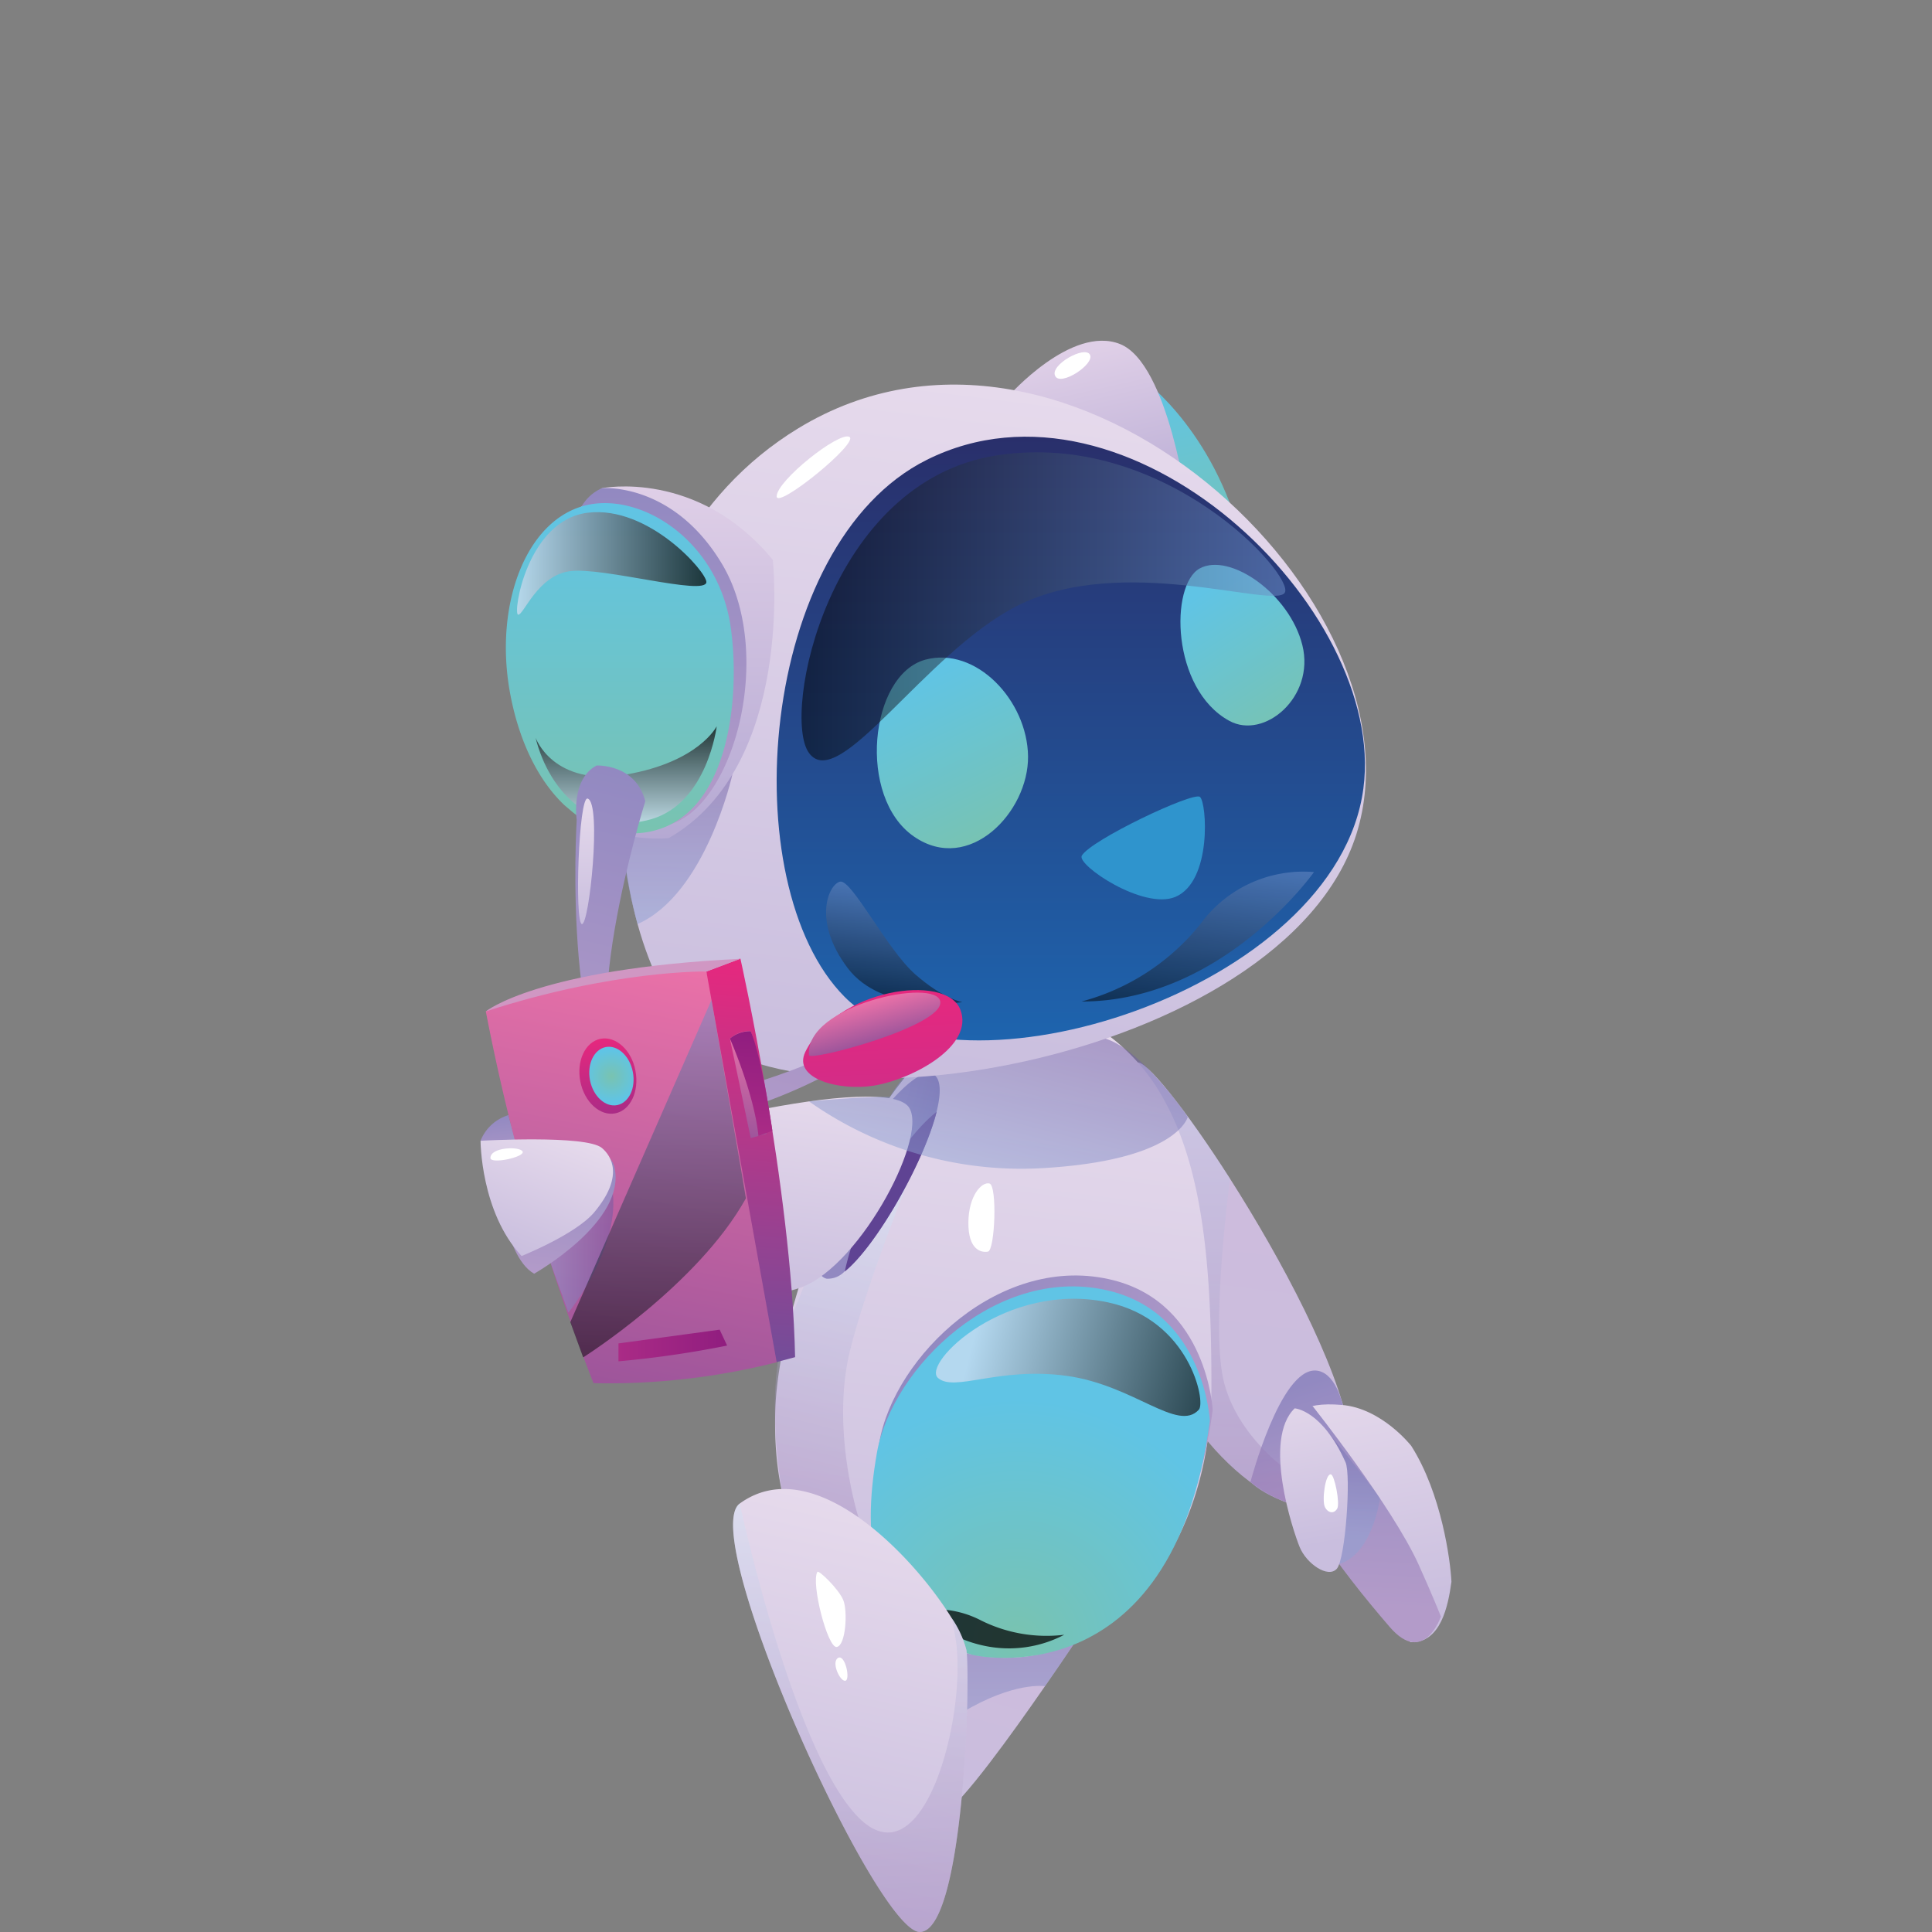 <svg xmlns="http://www.w3.org/2000/svg" xmlns:xlink="http://www.w3.org/1999/xlink" viewBox="0 0 260 260"><rect x="0" y="0" width="260" height="260" fill="#808080" stroke="none"/><defs><style>.cls-1{isolation:isolate;}.cls-2{fill:url(#_ÂÁ_Ï_ÌÌ_È_ËÂÌÚ_129);}.cls-18,.cls-22,.cls-24,.cls-3,.cls-33,.cls-40,.cls-49,.cls-50,.cls-56{opacity:0.5;}.cls-18,.cls-22,.cls-3,.cls-40,.cls-51,.cls-52,.cls-56,.cls-6,.cls-8{mix-blend-mode:multiply;}.cls-3{fill:url(#_ÂÁ_Ï_ÌÌ_È_ËÂÌÚ_416);}.cls-4{fill:url(#_ÂÁ_Ï_ÌÌ_È_ËÂÌÚ_129-2);}.cls-5{fill:url(#_ÂÁ_Ï_ÌÌ_È_ËÂÌÚ_28);}.cls-51,.cls-52,.cls-6,.cls-8{opacity:0.3;}.cls-6{fill:url(#_ÂÁ_Ï_ÌÌ_È_ËÂÌÚ_153);}.cls-7{fill:url(#_ÂÁ_Ï_ÌÌ_È_ËÂÌÚ_46);}.cls-8{fill:url(#_ÂÁ_Ï_ÌÌ_È_ËÂÌÚ_153-2);}.cls-9{fill:url(#_ÂÁ_Ï_ÌÌ_È_ËÂÌÚ_28-2);}.cls-10{fill:url(#_ÂÁ_Ï_ÌÌ_È_ËÂÌÚ_91);}.cls-11{fill:url(#_ÂÁ_Ï_ÌÌ_È_ËÂÌÚ_5);}.cls-12{fill:#5f4393;}.cls-13,.cls-14,.cls-28,.cls-29{opacity:0.72;}.cls-13,.cls-14,.cls-24,.cls-28,.cls-29,.cls-33,.cls-50{mix-blend-mode:screen;}.cls-13{fill:url(#_ÂÁ_Ï_ÌÌ_È_ËÂÌÚ_134);}.cls-14{fill:url(#_ÂÁ_Ï_ÌÌ_È_ËÂÌÚ_143);}.cls-15{fill:#fff;}.cls-16{fill:url(#_ÂÁ_Ï_ÌÌ_È_ËÂÌÚ_46-2);}.cls-17{fill:url(#_ÂÁ_Ï_ÌÌ_È_ËÂÌÚ_46-3);}.cls-18{fill:url(#_ÂÁ_Ï_ÌÌ_È_ËÂÌÚ_416-2);}.cls-19{fill:url(#_ÂÁ_Ï_ÌÌ_È_ËÂÌÚ_17);}.cls-20{fill:url(#_ÂÁ_Ï_ÌÌ_È_ËÂÌÚ_264);}.cls-21{fill:url(#_ÂÁ_Ï_ÌÌ_È_ËÂÌÚ_46-4);}.cls-22{fill:url(#_ÂÁ_Ï_ÌÌ_È_ËÂÌÚ_416-3);}.cls-23{fill:url(#_ÂÁ_Ï_ÌÌ_È_ËÂÌÚ_132);}.cls-24{fill:url(#_ÂÁ_Ï_ÌÌ_È_ËÂÌÚ_54);}.cls-25{fill:url(#_ÂÁ_Ï_ÌÌ_È_ËÂÌÚ_264-2);}.cls-26{fill:url(#_ÂÁ_Ï_ÌÌ_È_ËÂÌÚ_28-3);}.cls-27{fill:url(#_ÂÁ_Ï_ÌÌ_È_ËÂÌÚ_17-2);}.cls-28{fill:url(#_ÂÁ_Ï_ÌÌ_È_ËÂÌÚ_143-2);}.cls-29{fill:url(#_ÂÁ_Ï_ÌÌ_È_ËÂÌÚ_134-2);}.cls-30{fill:url(#_ÂÁ_Ï_ÌÌ_È_ËÂÌÚ_17-3);}.cls-31{fill:url(#_ÂÁ_Ï_ÌÌ_È_ËÂÌÚ_17-4);}.cls-32{fill:#2f94cd;}.cls-33{fill:url(#_ÂÁ_Ï_ÌÌ_È_ËÂÌÚ_54-2);}.cls-34{fill:url(#_ÂÁ_Ï_ÌÌ_È_ËÂÌÚ_28-4);}.cls-35{fill:url(#_ÂÁ_Ï_ÌÌ_È_ËÂÌÚ_4);}.cls-36{fill:url(#_ÂÁ_Ï_ÌÌ_È_ËÂÌÚ_65);}.cls-37{fill:url(#_ÂÁ_Ï_ÌÌ_È_ËÂÌÚ_28-5);}.cls-38{fill:url(#_ÂÁ_Ï_ÌÌ_È_ËÂÌÚ_65-2);}.cls-39{fill:url(#_ÂÁ_Ï_ÌÌ_È_ËÂÌÚ_7);}.cls-40{fill:url(#_ÂÁ_Ï_ÌÌ_È_ËÂÌÚ_416-4);}.cls-41{fill:#d097c3;}.cls-42{fill:url(#_ÂÁ_Ï_ÌÌ_È_ËÂÌÚ_28-6);}.cls-43{fill:url(#_ÂÁ_Ï_ÌÌ_È_ËÂÌÚ_46-5);}.cls-44{fill:url(#_ÂÁ_Ï_ÌÌ_È_ËÂÌÚ_65-3);}.cls-45{fill:url(#_ÂÁ_Ï_ÌÌ_È_ËÂÌÚ_326);}.cls-46{fill:url(#_ÂÁ_Ï_ÌÌ_È_ËÂÌÚ_322);}.cls-47{fill:url(#_ÂÁ_Ï_ÌÌ_È_ËÂÌÚ_91-2);}.cls-48{fill:url(#_ÂÁ_Ï_ÌÌ_È_ËÂÌÚ_326-2);}.cls-49{mix-blend-mode:color-dodge;fill:url(#_ÂÁ_Ï_ÌÌ_È_ËÂÌÚ_54-3);}.cls-50{fill:url(#_ÂÁ_Ï_ÌÌ_È_ËÂÌÚ_54-4);}.cls-51{fill:url(#_ÂÁ_Ï_ÌÌ_È_ËÂÌÚ_153-3);}.cls-52{fill:url(#_ÂÁ_Ï_ÌÌ_È_ËÂÌÚ_153-4);}.cls-53{fill:url(#_ÂÁ_Ï_ÌÌ_È_ËÂÌÚ_46-6);}.cls-54{fill:url(#_ÂÁ_Ï_ÌÌ_È_ËÂÌÚ_46-7);}.cls-55{fill:url(#_ÂÁ_Ï_ÌÌ_È_ËÂÌÚ_28-7);}.cls-56{fill:url(#_ÂÁ_Ï_ÌÌ_È_ËÂÌÚ_416-5);}.cls-57{fill:url(#_ÂÁ_Ï_ÌÌ_È_ËÂÌÚ_46-8);}</style><linearGradient id="_ÂÁ_Ï_ÌÌ_È_ËÂÌÚ_129" x1="126.74" y1="244.08" x2="135.77" y2="212.8" gradientUnits="userSpaceOnUse"><stop offset="0" stop-color="#c9bede"/><stop offset="1" stop-color="#cfbbdc"/></linearGradient><linearGradient id="_ÂÁ_Ï_ÌÌ_È_ËÂÌÚ_416" x1="135.04" y1="237.77" x2="135.04" y2="209.77" gradientUnits="userSpaceOnUse"><stop offset="0" stop-color="#8ea1d3"/><stop offset="1" stop-color="#6e5ba3"/></linearGradient><linearGradient id="_ÂÁ_Ï_ÌÌ_È_ËÂÌÚ_129-2" x1="161.45" y1="201.07" x2="168.51" y2="144.9" xlink:href="#_ÂÁ_Ï_ÌÌ_È_ËÂÌÚ_129"/><linearGradient id="_ÂÁ_Ï_ÌÌ_È_ËÂÌÚ_28" x1="213.07" y1="453.42" x2="211.3" y2="435.97" gradientTransform="matrix(0.98, -0.21, 0.21, 0.98, -127.1, -195.3)" gradientUnits="userSpaceOnUse"><stop offset="0" stop-color="#b39bc9"/><stop offset="1" stop-color="#9289c1"/></linearGradient><linearGradient id="_ÂÁ_Ï_ÌÌ_È_ËÂÌÚ_153" x1="160.96" y1="202.59" x2="160.96" y2="142.97" gradientUnits="userSpaceOnUse"><stop offset="0" stop-color="#9169a9"/><stop offset="1" stop-color="#cce9fb"/></linearGradient><linearGradient id="_ÂÁ_Ï_ÌÌ_È_ËÂÌÚ_46" x1="-2150.25" y1="-50.94" x2="-2139.26" y2="-138.48" gradientTransform="matrix(-0.97, -0.25, -0.25, 0.97, -1966.5, -260.08)" gradientUnits="userSpaceOnUse"><stop offset="0" stop-color="#c9bede"/><stop offset="1" stop-color="#e6daec"/></linearGradient><linearGradient id="_ÂÁ_Ï_ÌÌ_È_ËÂÌÚ_153-2" x1="-2124.28" y1="-65.26" x2="-2124.28" y2="-110.43" gradientTransform="matrix(-0.97, -0.25, -0.25, 0.97, -1966.5, -260.08)" xlink:href="#_ÂÁ_Ï_ÌÌ_È_ËÂÌÚ_153"/><linearGradient id="_ÂÁ_Ï_ÌÌ_È_ËÂÌÚ_28-2" x1="-2175.29" y1="-78.65" x2="-2132.36" y2="-78.65" gradientTransform="matrix(-0.97, -0.25, -0.25, 0.97, -1966.5, -260.08)" xlink:href="#_ÂÁ_Ï_ÌÌ_È_ËÂÌÚ_28"/><radialGradient id="_ÂÁ_Ï_ÌÌ_È_ËÂÌÚ_91" cx="-2153.11" cy="-59.19" r="32.44" gradientTransform="matrix(-0.97, -0.25, -0.25, 0.97, -1966.5, -260.08)" gradientUnits="userSpaceOnUse"><stop offset="0" stop-color="#79c3b0"/><stop offset="1" stop-color="#60c4e5"/></radialGradient><linearGradient id="_ÂÁ_Ï_ÌÌ_È_ËÂÌÚ_5" x1="-2128.89" y1="-110.43" x2="-2117.83" y2="-110.43" gradientTransform="matrix(-0.97, -0.25, -0.25, 0.97, -1966.5, -260.08)" gradientUnits="userSpaceOnUse"><stop offset="0" stop-color="#7974b4"/><stop offset="1" stop-color="#9289c1"/></linearGradient><linearGradient id="_ÂÁ_Ï_ÌÌ_È_ËÂÌÚ_134" x1="-2173.06" y1="-93.73" x2="-2137.44" y2="-93.73" gradientTransform="matrix(-0.97, -0.25, -0.25, 0.97, -1966.5, -260.08)" gradientUnits="userSpaceOnUse"><stop offset="0"/><stop offset="1" stop-color="#d4dff3"/></linearGradient><linearGradient id="_ÂÁ_Ï_ÌÌ_È_ËÂÌÚ_143" x1="-2153.63" y1="-52.71" x2="-2153.63" y2="-56.82" gradientTransform="matrix(-0.97, -0.25, -0.25, 0.97, -1966.5, -260.08)" gradientUnits="userSpaceOnUse"><stop offset="0" stop-color="#d4dff3"/><stop offset="1"/></linearGradient><linearGradient id="_ÂÁ_Ï_ÌÌ_È_ËÂÌÚ_46-2" x1="121.04" y1="317.91" x2="136.1" y2="265.75" gradientTransform="translate(-31.16 -54.78) rotate(-3.1)" xlink:href="#_ÂÁ_Ï_ÌÌ_È_ËÂÌÚ_46"/><linearGradient id="_ÂÁ_Ï_ÌÌ_È_ËÂÌÚ_46-3" x1="97.41" y1="174.64" x2="101.07" y2="145.45" gradientTransform="matrix(1, 0, 0, 1, 0, 0)" xlink:href="#_ÂÁ_Ï_ÌÌ_È_ËÂÌÚ_46"/><linearGradient id="_ÂÁ_Ï_ÌÌ_È_ËÂÌÚ_416-2" x1="132.24" y1="157.53" x2="137.52" y2="136.89" xlink:href="#_ÂÁ_Ï_ÌÌ_È_ËÂÌÚ_416"/><linearGradient id="_ÂÁ_Ï_ÌÌ_È_ËÂÌÚ_17" x1="-1992.52" y1="337.1" x2="-1992.52" y2="308.31" gradientTransform="matrix(-0.98, 0.22, 0.22, 0.98, -1858.24, 185.64)" xlink:href="#_ÂÁ_Ï_ÌÌ_È_ËÂÌÚ_91"/><linearGradient id="_ÂÁ_Ï_ÌÌ_È_ËÂÌÚ_264" x1="-1984.78" y1="327.16" x2="-1984.78" y2="302.41" gradientTransform="matrix(-0.98, 0.22, 0.22, 0.98, -1858.24, 185.64)" gradientUnits="userSpaceOnUse"><stop offset="0" stop-color="#b5a9d3"/><stop offset="1" stop-color="#dfcfe7"/></linearGradient><linearGradient id="_ÂÁ_Ï_ÌÌ_È_ËÂÌÚ_46-4" x1="128.19" y1="147.01" x2="140.01" y2="52.88" gradientTransform="matrix(1, 0, 0, 1, 0, 0)" xlink:href="#_ÂÁ_Ï_ÌÌ_È_ËÂÌÚ_46"/><linearGradient id="_ÂÁ_Ï_ÌÌ_È_ËÂÌÚ_416-3" x1="91.09" y1="124.36" x2="91.09" y2="104.23" xlink:href="#_ÂÁ_Ï_ÌÌ_È_ËÂÌÚ_416"/><linearGradient id="_ÂÁ_Ï_ÌÌ_È_ËÂÌÚ_132" x1="144.1" y1="140.04" x2="144.1" y2="58.77" gradientUnits="userSpaceOnUse"><stop offset="0" stop-color="#1e64ae"/><stop offset="1" stop-color="#292f6b"/></linearGradient><linearGradient id="_ÂÁ_Ï_ÌÌ_È_ËÂÌÚ_54" x1="119.61" y1="134.43" x2="121.46" y2="119.68" gradientUnits="userSpaceOnUse"><stop offset="0"/><stop offset="1" stop-color="#7192cb"/></linearGradient><linearGradient id="_ÂÁ_Ï_ÌÌ_È_ËÂÌÚ_264-2" x1="-2277.2" y1="112.85" x2="-2277.2" y2="65.46" gradientTransform="matrix(-1, 0, 0, 1, -2186.73, 0)" xlink:href="#_ÂÁ_Ï_ÌÌ_È_ËÂÌÚ_264"/><linearGradient id="_ÂÁ_Ï_ÌÌ_È_ËÂÌÚ_28-3" x1="-2273.57" y1="111.05" x2="-2273.57" y2="65.68" gradientTransform="matrix(-1, 0, 0, 1, -2186.73, 0)" xlink:href="#_ÂÁ_Ï_ÌÌ_È_ËÂÌÚ_28"/><linearGradient id="_ÂÁ_Ï_ÌÌ_È_ËÂÌÚ_17-2" x1="-2270.14" y1="112.18" x2="-2270.14" y2="67.71" gradientTransform="matrix(-1, 0, 0, 1, -2186.73, 0)" xlink:href="#_ÂÁ_Ï_ÌÌ_È_ËÂÌÚ_91"/><linearGradient id="_ÂÁ_Ï_ÌÌ_È_ËÂÌÚ_143-2" x1="-2270.99" y1="110.73" x2="-2270.99" y2="97.74" gradientTransform="matrix(-1, 0, 0, 1, -2186.73, 0)" xlink:href="#_ÂÁ_Ï_ÌÌ_È_ËÂÌÚ_143"/><linearGradient id="_ÂÁ_Ï_ÌÌ_È_ËÂÌÚ_134-2" x1="-2281.79" y1="75.84" x2="-2256.34" y2="75.84" gradientTransform="matrix(-1, 0, 0, 1, -2186.73, 0)" xlink:href="#_ÂÁ_Ï_ÌÌ_È_ËÂÌÚ_134"/><linearGradient id="_ÂÁ_Ï_ÌÌ_È_ËÂÌÚ_17-3" x1="149.06" y1="776.46" x2="149.06" y2="754.21" gradientTransform="matrix(0.84, -0.55, 0.55, 0.84, -376.72, -472.8)" xlink:href="#_ÂÁ_Ï_ÌÌ_È_ËÂÌÚ_91"/><linearGradient id="_ÂÁ_Ï_ÌÌ_È_ËÂÌÚ_17-4" x1="-164.43" y1="626.76" x2="-164.43" y2="601.65" gradientTransform="matrix(1.22, -0.6, 0.44, 0.9, 58.76, -548.89)" xlink:href="#_ÂÁ_Ï_ÌÌ_È_ËÂÌÚ_91"/><linearGradient id="_ÂÁ_Ï_ÌÌ_È_ËÂÌÚ_54-2" x1="107.87" y1="81.6" x2="172.98" y2="81.6" xlink:href="#_ÂÁ_Ï_ÌÌ_È_ËÂÌÚ_54"/><linearGradient id="_ÂÁ_Ï_ÌÌ_È_ËÂÌÚ_28-4" x1="52.18" y1="26.56" x2="57.73" y2="-17.59" gradientTransform="translate(41.25 118.73) rotate(6.38)" xlink:href="#_ÂÁ_Ï_ÌÌ_È_ËÂÌÚ_28"/><linearGradient id="_ÂÁ_Ï_ÌÌ_È_ËÂÌÚ_4" x1="112.58" y1="22.92" x2="112.58" y2="10.19" gradientTransform="translate(5.65 127.59) rotate(-2.22)" gradientUnits="userSpaceOnUse"><stop offset="0" stop-color="#d32c87"/><stop offset="1" stop-color="#e6287e"/></linearGradient><linearGradient id="_ÂÁ_Ï_ÌÌ_È_ËÂÌÚ_65" x1="158.85" y1="448.64" x2="158.85" y2="443.23" gradientTransform="translate(-154.55 -250.06) rotate(-15.46)" gradientUnits="userSpaceOnUse"><stop offset="0" stop-color="#9d559b"/><stop offset="1" stop-color="#ea71a8"/></linearGradient><linearGradient id="_ÂÁ_Ï_ÌÌ_È_ËÂÌÚ_28-5" x1="67.68" y1="157.1" x2="66.97" y2="150.22" gradientTransform="matrix(1, 0, 0, 1, 0, 0)" xlink:href="#_ÂÁ_Ï_ÌÌ_È_ËÂÌÚ_28"/><linearGradient id="_ÂÁ_Ï_ÌÌ_È_ËÂÌÚ_65-2" x1="79.7" y1="186.1" x2="90.88" y2="129.9" gradientTransform="matrix(1, 0, 0, 1, 0, 0)" xlink:href="#_ÂÁ_Ï_ÌÌ_È_ËÂÌÚ_65"/><linearGradient id="_ÂÁ_Ï_ÌÌ_È_ËÂÌÚ_7" x1="99.17" y1="182.95" x2="102.98" y2="129.27" gradientUnits="userSpaceOnUse"><stop offset="0" stop-color="#724d99"/><stop offset="1" stop-color="#e6287e"/></linearGradient><linearGradient id="_ÂÁ_Ï_ÌÌ_È_ËÂÌÚ_416-4" x1="74.06" y1="168.64" x2="82.54" y2="168.64" xlink:href="#_ÂÁ_Ï_ÌÌ_È_ËÂÌÚ_416"/><linearGradient id="_ÂÁ_Ï_ÌÌ_È_ËÂÌÚ_28-6" x1="-28.04" y1="-89.58" x2="-29.81" y2="-106.91" gradientTransform="translate(79.27 265.23) rotate(13.58)" xlink:href="#_ÂÁ_Ï_ÌÌ_È_ËÂÌÚ_28"/><linearGradient id="_ÂÁ_Ï_ÌÌ_È_ËÂÌÚ_46-5" x1="-32.82" y1="-91.56" x2="-30.64" y2="-108.95" gradientTransform="translate(79.27 265.23) rotate(13.58)" xlink:href="#_ÂÁ_Ï_ÌÌ_È_ËÂÌÚ_46"/><linearGradient id="_ÂÁ_Ï_ÌÌ_È_ËÂÌÚ_65-3" x1="99.36" y1="152.83" x2="102.11" y2="139" gradientTransform="matrix(1, 0, 0, 1, 0, 0)" xlink:href="#_ÂÁ_Ï_ÌÌ_È_ËÂÌÚ_65"/><linearGradient id="_ÂÁ_Ï_ÌÌ_È_ËÂÌÚ_326" x1="100.6" y1="152.77" x2="101.59" y2="138.82" gradientUnits="userSpaceOnUse"><stop offset="0" stop-color="#aa2b86"/><stop offset="1" stop-color="#901d7f"/></linearGradient><linearGradient id="_ÂÁ_Ï_ÌÌ_È_ËÂÌÚ_322" x1="119.21" y1="379.3" x2="119.94" y2="369.11" gradientTransform="translate(-108.31 -198.97) rotate(-11.22)" gradientUnits="userSpaceOnUse"><stop offset="0" stop-color="#aa2b86"/><stop offset="1" stop-color="#e6287e"/></linearGradient><radialGradient id="_ÂÁ_Ï_ÌÌ_È_ËÂÌÚ_91-2" cx="120.04" cy="374.3" r="3.5" gradientTransform="translate(-108.31 -198.97) rotate(-11.22)" xlink:href="#_ÂÁ_Ï_ÌÌ_È_ËÂÌÚ_91"/><linearGradient id="_ÂÁ_Ï_ÌÌ_È_ËÂÌÚ_326-2" x1="83.23" y1="181.07" x2="97.84" y2="181.07" xlink:href="#_ÂÁ_Ï_ÌÌ_È_ËÂÌÚ_326"/><linearGradient id="_ÂÁ_Ï_ÌÌ_È_ËÂÌÚ_54-3" x1="88.6" y1="182.67" x2="88.6" y2="134.57" xlink:href="#_ÂÁ_Ï_ÌÌ_È_ËÂÌÚ_54"/><linearGradient id="_ÂÁ_Ï_ÌÌ_È_ËÂÌÚ_54-4" x1="159.87" y1="136.58" x2="162.51" y2="115.57" xlink:href="#_ÂÁ_Ï_ÌÌ_È_ËÂÌÚ_54"/><linearGradient id="_ÂÁ_Ï_ÌÌ_È_ËÂÌÚ_153-3" x1="124.74" y1="196.63" x2="124.74" y2="196.08" xlink:href="#_ÂÁ_Ï_ÌÌ_È_ËÂÌÚ_153"/><linearGradient id="_ÂÁ_Ï_ÌÌ_È_ËÂÌÚ_153-4" x1="130.82" y1="322.7" x2="130.82" y2="263.82" gradientTransform="translate(-31.16 -54.78) rotate(-3.1)" xlink:href="#_ÂÁ_Ï_ÌÌ_È_ËÂÌÚ_153"/><linearGradient id="_ÂÁ_Ï_ÌÌ_È_ËÂÌÚ_46-6" x1="78.87" y1="124.36" x2="78.87" y2="107.46" gradientTransform="matrix(1, 0, 0, 1, 0, 0)" xlink:href="#_ÂÁ_Ï_ÌÌ_È_ËÂÌÚ_46"/><linearGradient id="_ÂÁ_Ï_ÌÌ_È_ËÂÌÚ_46-7" x1="-2136.99" y1="279.49" x2="-2132.8" y2="246.1" gradientTransform="matrix(-1, 0.05, 0.05, 1, -1960.92, 44.52)" xlink:href="#_ÂÁ_Ï_ÌÌ_È_ËÂÌÚ_46"/><linearGradient id="_ÂÁ_Ï_ÌÌ_È_ËÂÌÚ_28-7" x1="-2132.63" y1="278.37" x2="-2135.79" y2="247.33" gradientTransform="matrix(-1, 0.05, 0.05, 1, -1960.92, 44.52)" xlink:href="#_ÂÁ_Ï_ÌÌ_È_ËÂÌÚ_28"/><linearGradient id="_ÂÁ_Ï_ÌÌ_È_ËÂÌÚ_416-5" x1="-2131.91" y1="268.23" x2="-2133.71" y2="250.62" gradientTransform="matrix(-1, 0.05, 0.05, 1, -1960.92, 44.52)" xlink:href="#_ÂÁ_Ï_ÌÌ_È_ËÂÌÚ_416"/><linearGradient id="_ÂÁ_Ï_ÌÌ_È_ËÂÌÚ_46-8" x1="-2129.59" y1="269.09" x2="-2126.79" y2="246.75" gradientTransform="matrix(-1, 0.05, 0.05, 1, -1960.92, 44.52)" xlink:href="#_ÂÁ_Ï_ÌÌ_È_ËÂÌÚ_46"/></defs><title>CUDI-5-sprites</title><g class="cls-1"><g id="Capa_1" data-name="Capa 1"><path class="cls-2" d="M145.54,219.7s-2.09,3.17-4.91,7.22c-4.55,6.58-11,15.5-13.44,17-1.17.74-1.86-2-2.23-6.19-.89-9.91-.08-28-.08-28S140.12,213,145.54,219.7Z"/><path class="cls-3" d="M145.54,219.7s-2.09,3.17-4.91,7.22c0,0-4.13-.67-11.11,3.52-2.65,1.59-4,4.42-4.56,7.33-.89-9.91-.08-28-.08-28S140.12,213,145.54,219.7Z"/><path class="cls-4" d="M174.32,202.59h0c-4.42-1.21-9.93-5.52-14.16-11.8-9.14-13.58-18.82-42-7.2-47.78,1.15-.57,6.67,6.37,12.57,15.61,6.95,10.9,14.45,25,16,33.81S179.42,204,174.32,202.59Z"/><path class="cls-5" d="M168.28,199.44s4-15.28,8.79-15,5.53,14.31,2.37,17.13S170.05,201.2,168.28,199.44Z"/><path class="cls-6" d="M174.32,202.59h0c-4.42-1.21-9.93-5.52-14.16-11.8-9.14-13.58-18.82-42-7.2-47.78,1.15-.57,6.67,6.37,12.57,15.61h0s-2.72,20.33-.77,27.56,8.45,11.66,8.45,11.66Z"/><path class="cls-7" d="M104.34,189.63c-.62,18.43,7.45,28.47,25.42,32.79,17.6,4.24,33.23-12,33.27-35.78,0-15.18-.94-28.89-6.4-38.67h0v0a26.76,26.76,0,0,0-14.22-12.32c-5.21-2-10.41-.26-15.21,3.74C114.68,149.78,104.84,175.42,104.34,189.63Z"/><path class="cls-8" d="M122.12,159.26s-5.34,13.14-7.66,22.21c-2.75,10.77,1.07,22.73,1.07,22.73L105.29,201s-2.75-14.78.8-22.94a87.07,87.07,0,0,0,3.9-10.18Z"/><path class="cls-9" d="M163.2,189.75s-.71-14.23-13.32-17.45c-15.11-3.86-29.56,10.24-31.54,21.8s-1.24,23.06,12.92,27.15C131.26,221.25,158.14,227.48,163.2,189.75Z"/><path class="cls-10" d="M162.82,191.21s-.71-14.22-13.32-17.44C134.4,169.91,120,184,118,195.57s-1.23,23.06,12.93,27.15C130.89,222.72,157.77,229,162.82,191.21Z"/><path class="cls-11" d="M111.24,172.08a3.09,3.09,0,0,0,2.44-1c4.24-3.41,10.68-14.73,12.37-21.5.65-2.62.59-4.56-.59-5.1-1.93-.86-7.77,4.9-12.2,14C110.69,163.76,108.44,171.37,111.24,172.08Z"/><path class="cls-12" d="M113.68,171.12c4.24-3.41,10.68-14.73,12.37-21.5-2.64,2.06-6.29,6.69-9.31,12.85A37.66,37.66,0,0,0,113.68,171.12Z"/><path class="cls-13" d="M161.34,189.7c-2.83,3.14-8.73-3.31-17.83-4.55s-15.06,2.23-17.28.29,9.16-13.11,22.89-10.17C160.08,177.62,162.3,188.64,161.34,189.7Z"/><path class="cls-14" d="M143.22,220a16,16,0,0,1-10.86,1.46c-6.2-1.35-7.48-4.85-7.48-4.85a13.24,13.24,0,0,1,7.14,1.46A19.77,19.77,0,0,0,143.22,220Z"/><path class="cls-15" d="M133.16,159.27c1.07.3.74,9-.21,9.17s-2.66-.28-2.63-3.92S132.13,159,133.16,159.27Z"/><path class="cls-16" d="M123.81,260c-5.83.15-30.08-53.43-24.26-57.66,9.92-7.2,23.46,7.21,28.51,15.39a13.82,13.82,0,0,1,2,4.33C130.63,226.76,129.65,259.85,123.81,260Z"/><path class="cls-17" d="M122.12,148.78c3.26,3.3-6.13,21.45-14.3,24.47s-25.78-.68-28.59-1.84-3.86-10.58-1.23-14.2S117.66,144.29,122.12,148.78Z"/><path class="cls-18" d="M108.87,148.22a49.59,49.59,0,0,0,31.12,9c18.51-1,19.85-6.91,19.85-6.91s-6.1-9-11.06-10.53c-1.95-.61-22.32-4.24-29,7.81C115.44,147.6,108.87,148.22,108.87,148.22Z"/><path class="cls-19" d="M153.22,50.59s9.4,6.33,13.58,21S149,68.63,149,68.63Z"/><path class="cls-20" d="M159.84,68.43s-2.56-19.53-9.11-22.13-15,7-15,7Z"/><path class="cls-21" d="M107.46,57.62C78.12,75.44,79.73,120,91,136.12c13.09,18.78,81.83,7,91.54-23.87C192.34,81.05,143.94,35.46,107.46,57.62Z"/><path class="cls-22" d="M98.56,104.23S95,120.31,85.79,124.36c0,0-2.18-7.89-2.18-12.8S98.56,104.23,98.56,104.23Z"/><path class="cls-23" d="M124.73,61.88C102.06,73.19,98.59,119,113.67,134.16s66.22-.87,69.81-28.06C186.68,81.87,151.86,48.35,124.73,61.88Z"/><path class="cls-24" d="M129.52,134.86s-10.73,1.7-15.47-4.62-2.55-11.22-1-11.59,6.31,9.13,10.13,12.48S129.52,134.86,129.52,134.86Z"/><path class="cls-25" d="M104,75.34s3,27.67-14,37.45c0,0-8.38.9-13.25-4.18,0,0,7.59,7.12,15.59-.3s6.07-27.88,0-34.55-14.85-4.91-14.85-4.91L81,65.7S93.89,63.07,104,75.34Z"/><path class="cls-26" d="M81,65.7s9.5-.88,16.13,10.14c7.05,11.7,1.93,31.93-6.63,35S73.25,81.19,73.25,81.19l5-13A5.88,5.88,0,0,1,81,65.7Z"/><path class="cls-27" d="M68.7,93.58c1.22,6.33,3.79,11.49,7.24,14.76l0,0,1,.85h0a12.49,12.49,0,0,0,9.64,2.87C98.14,110.6,99.7,93.86,98.33,84.37c-1.58-11-11-17.53-18.41-16.57C71,69,66.3,81.21,68.7,93.58Z"/><path class="cls-28" d="M96.45,97.74S95.22,108,87.68,110.23,74,107,72.08,99.29c0,0,2.36,6.64,12.18,4.94S96.45,97.74,96.45,97.74Z"/><path class="cls-29" d="M95.06,78.34c-.09,1.91-13.93-2.06-18.34-1.48s-6.27,6-7,5.86S70.92,70,79.1,69,95.12,77,95.06,78.34Z"/><path class="cls-30" d="M165.42,97c4.71,2.6,11.57-3.2,9.85-10.16s-9.81-12.54-13.82-10.34S157.59,92.71,165.42,97Z"/><path class="cls-31" d="M123,112.58c7.42,5.13,15.44-3.31,15.35-10.8s-7-14.85-13.84-13C117,90.86,115.33,107.31,123,112.58Z"/><path class="cls-32" d="M145.58,115.16c-.69,1.25,8.27,7.32,12.57,5.55,5-2.07,4.26-12.75,3.33-13.47S146.75,113.06,145.58,115.16Z"/><path class="cls-33" d="M108.87,101.33c4,5.51,15.54-13.4,27.94-19.76,14.14-7.24,34.71.43,36.09-1.81s-16.14-22-38.8-18.47S105.14,96.24,108.87,101.33Z"/><path class="cls-34" d="M77.61,110.34s-.82-5.47,2.67-7.32c0,0,5.25-.27,6.56,4.8,0,0-10.35,33.15-1.89,38.45,7.87,4.94,28.63-5.2,28.63-5.2l1.67,1.36s-17.61,11-28.74,7.6S77.61,110.34,77.61,110.34Z"/><path class="cls-35" d="M108.38,141.55c-1.76,3.62,4.58,5.3,9.21,4.55,5.19-.85,13.59-5.32,11.64-10.25S112.53,133.05,108.38,141.55Z"/><path class="cls-36" d="M108.87,142c.08.87,18.13-3.9,17.67-7.2S108.28,135.24,108.87,142Z"/><path class="cls-37" d="M64.67,153.52a5.86,5.86,0,0,1,3.75-3.45l1.87,6.77Z"/><path class="cls-38" d="M65.38,136.11s9.56-5.84,29.68-5.37c0,0,8.38,30.6,9.46,52.59a92.31,92.31,0,0,1-24.65,2.81A285,285,0,0,1,65.38,136.11Z"/><path class="cls-39" d="M95.06,130.74,99.64,129s6.89,30.75,7.36,53.64l-2.48.66Z"/><path class="cls-40" d="M74.06,169.86l2.43,6.78s6.73-8.19,6-16Z"/><path class="cls-41" d="M65.38,136.11s7-5.74,34.26-7.08l-4.58,1.71S82.68,130.5,65.38,136.11Z"/><path class="cls-42" d="M66.94,157.23s.56,11.67,4.94,14.18c0,0,12.55-7.07,10.8-14.37C81.44,151.9,66.94,157.23,66.94,157.23Z"/><path class="cls-43" d="M64.67,153.52s0,9.59,5.52,15.51c0,0,7.33-2.93,9.8-5.91,4-4.79,2.33-7.53,1-8.64C78.85,152.7,64.67,153.52,64.67,153.52Z"/><path class="cls-44" d="M98.23,139.77a3.91,3.91,0,0,1,2.8-1s2.69,7.6,2.11,13.81l-2.11.58Z"/><path class="cls-45" d="M98.23,139.77s3.27,7.4,3.84,13.11l1.87-.7s-1.37-9.79-2.91-13.4A4.17,4.17,0,0,0,98.23,139.77Z"/><path class="cls-46" d="M85.51,144.08c.55,2.77-.67,5.35-2.71,5.75s-4.15-1.51-4.7-4.28.66-5.34,2.71-5.75S85,141.31,85.51,144.08Z"/><path class="cls-47" d="M85.16,144.24c.43,2.16-.51,4.16-2.1,4.48s-3.23-1.18-3.66-3.33.52-4.16,2.11-4.48S84.74,142.09,85.16,144.24Z"/><path class="cls-48" d="M83.23,183.2v-2.41l13.62-1.85,1,2.14A135.31,135.31,0,0,1,83.23,183.2Z"/><path class="cls-49" d="M95.75,134.57l-19,43.36,1.73,4.74s15.38-9.68,21.9-21.4C100.42,161.27,96.44,138.41,95.75,134.57Z"/><path class="cls-50" d="M145.54,134.78a30.59,30.59,0,0,0,16-10.42,17.15,17.15,0,0,1,15.29-7S164.54,134.78,145.54,134.78Z"/><path class="cls-15" d="M104.52,66.79c0,1.83,11.19-7.27,9.78-8S104.55,64.68,104.52,66.79Z"/><path class="cls-51" d="M124.88,196.63l-.29-.55A5.54,5.54,0,0,1,124.88,196.63Z"/><path class="cls-52" d="M123.81,260c-5.83.15-30.08-53.43-24.26-57.66,0,0,7.24,33.63,16.07,42.33s14.54-14.11,13-24c-.16-1-.34-2-.55-2.91a13.82,13.82,0,0,1,2,4.33C130.63,226.76,129.65,259.85,123.81,260Z"/><path class="cls-15" d="M110,211.54c-.89,1.46,1.37,10.27,2.6,10.1s1.5-4.83.88-6.32S110.15,211.22,110,211.54Z"/><path class="cls-15" d="M112.81,223.1c-1,.52.21,3.18.94,3.09S113.75,222.63,112.81,223.1Z"/><path class="cls-15" d="M142,50.59c.7,1.47,5.37-1.59,4.68-2.86S141.25,49.13,142,50.59Z"/><path class="cls-15" d="M66,155.83c0,.89,4.68-.12,4.33-.86S66,154.36,66,155.83Z"/><path class="cls-53" d="M79.09,107.47c-1.22-.4-1.78,16.65-.79,16.89S81,108.1,79.09,107.47Z"/><path class="cls-54" d="M189.92,194.58s-3.95-5.06-9.34-5.51-7.23,1.13-8.07,4.93,7.39,17.12,17.31,27c4.08.15,5.07-4.91,5.51-8.14C195.19,210,194,201,189.92,194.58Z"/><path class="cls-55" d="M176.64,189.22s10.7,13.46,14.27,21.33c1.92,4.25,3,7,3,7s-2.29,6.73-6.88,1.41c-6.5-7.53-15.27-18.91-14-24.65C174.05,189.49,174.85,188.54,176.64,189.22Z"/><path class="cls-56" d="M185.71,201.66s-1,7.49-5.48,8.82l-1.57-17.81S184.26,199.43,185.71,201.66Z"/><path class="cls-57" d="M181.08,196.8c.75,1.69,0,13-1.18,14.32s-4.09-.69-5-2.93-5-14.47-.67-18.66C174.25,189.53,177.93,189.75,181.08,196.8Z"/><path class="cls-15" d="M179.1,198.41c.5.07,1.25,3.89.86,4.6s-1.21.67-1.65-.18S178.34,198.31,179.1,198.41Z"/></g></g></svg>
